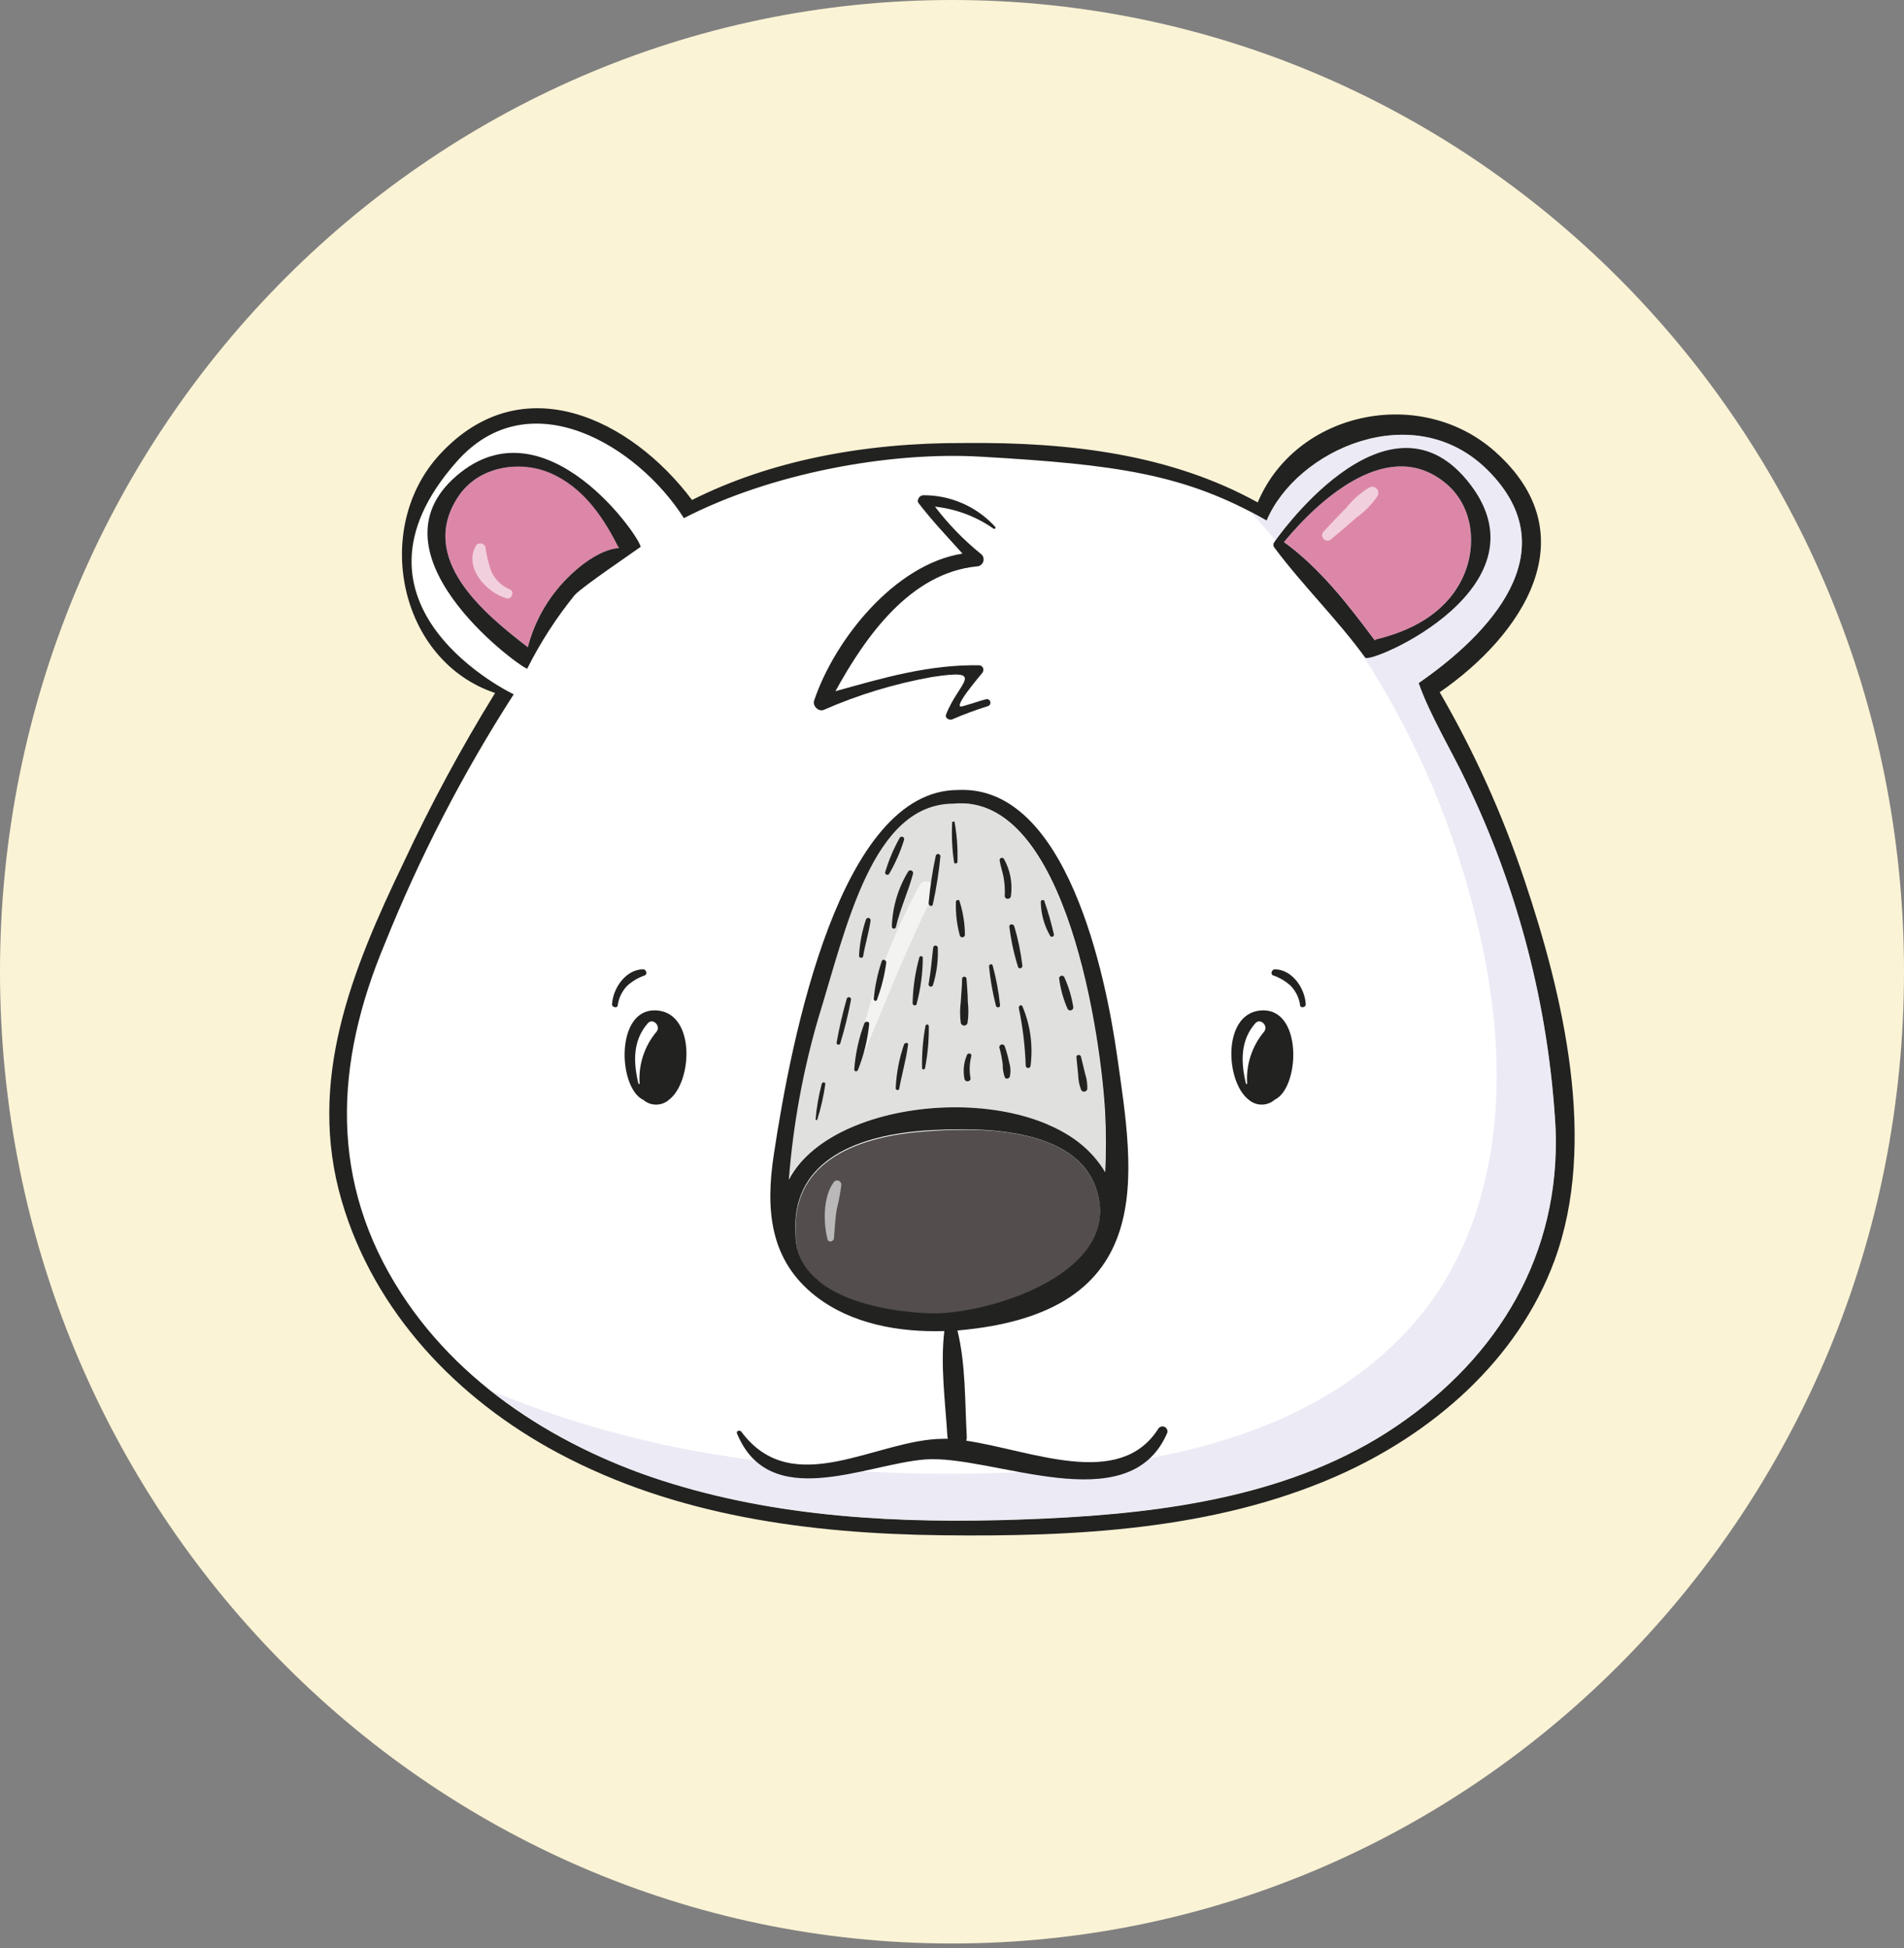 <svg width="300" height="307" viewBox="0 0 300 307" fill="none" xmlns="http://www.w3.org/2000/svg">
<rect x="0" y="0" width="300" height="307" fill="#808080" stroke="none"/>
<g clip-path="url(#clip0_66_103)">
<path d="M150 306.25C232.843 306.25 300 237.694 300 153.125C300 68.556 232.843 0 150 0C67.157 0 0 68.556 0 153.125C0 237.694 67.157 306.25 150 306.25Z" fill="#FBF3D5"/>
<path d="M245.091 177.816C245.873 197.597 236.247 213.783 220.032 224.72C203.818 235.658 183.579 238.458 164.534 239.284C145.489 240.109 125.884 239.608 107.444 234.257C90.006 229.231 73.29 219.34 63.222 203.847C51.769 186.159 52.712 167.512 60.584 148.732C66.135 135.004 72.981 121.835 81.029 109.405C80.896 109.405 51.887 95.49 72.067 72.715C83.505 59.788 100.604 70.239 107.842 81.648C121.433 74.617 140.153 71.109 154.643 71.964C175.914 73.231 186.792 74.617 199.661 82.031C204.348 70.902 222.789 62.515 234.434 74.027C247.391 86.866 234.596 100.044 223.614 107.636C225.28 112.662 228.965 118.735 230.985 122.922C239.277 140.104 244.072 158.764 245.091 177.816V177.816Z" fill="white"/>
<path d="M240.183 138.635C246.3 156.795 251.798 180.027 244.914 198.673C239.121 214.372 225.663 225.958 210.657 232.577C191.274 241.126 169.266 242.173 148.379 241.922C127.491 241.672 106.456 238.871 87.942 228.965C72.067 220.489 58.977 206.781 53.847 189.254C48.29 170.298 55.454 152.86 63.62 135.864C67.895 126.704 72.699 117.801 78.007 109.198C62.868 104.142 58.579 83.299 69.236 71.669C82.238 57.474 99.514 66.082 109.036 78.788C121.359 72.583 136.203 69.738 151.975 69.811C168.779 69.635 184.611 71.669 198.172 79.172C204.201 64.814 223.747 60.716 235.525 71.123C250.472 84.39 239.77 100.162 226.843 109.08C232.281 118.453 236.751 128.356 240.183 138.635V138.635ZM220.047 224.72C236.173 213.783 245.873 197.597 245.106 177.816C244.055 158.757 239.224 140.097 230.896 122.922C228.936 118.735 225.251 112.603 223.526 107.636C234.508 100.044 247.302 86.866 234.346 74.027C222.7 62.515 204.26 70.902 199.572 82.031C186.704 74.661 175.825 73.187 154.555 71.963C140.065 71.109 121.344 74.617 107.754 81.648C100.516 70.239 83.417 59.788 71.978 72.715C51.798 95.49 80.823 109.375 80.94 109.405C72.932 121.844 66.126 135.018 60.613 148.747C52.742 167.527 51.769 186.188 63.252 203.862C73.305 219.354 90.021 229.245 107.473 234.272C125.914 239.623 145.519 240.168 164.564 239.298C183.608 238.429 203.906 235.716 220.047 224.72V224.72Z" fill="#222221"/>
<g style="mix-blend-mode:multiply" opacity="0.6">
<path d="M245.091 177.815C244.044 158.758 239.219 140.098 230.896 122.922C228.936 118.735 225.251 112.603 223.526 107.636C234.508 100.044 247.302 86.866 234.346 74.027C222.7 62.515 204.26 70.902 199.572 82.031C198.688 81.53 197.804 81.044 196.919 80.557C201.716 85.787 206.219 91.279 210.407 97.008C219.407 109.278 226.242 122.998 230.616 137.574C234.213 149.572 236.512 162.264 235.643 174.823C234.92 185.687 231.781 196.492 225.324 205.336C218.234 214.962 208.048 221.551 196.919 225.56C184.036 230.277 170.18 231.707 156.545 232.134C142.394 232.594 128.232 231.69 114.254 229.437C101.508 227.504 89.048 224.014 77.152 219.045C86.171 226.032 96.465 231.194 107.459 234.242C125.899 239.593 145.504 240.139 164.549 239.269C183.594 238.399 203.906 235.657 220.047 224.705C236.188 213.753 245.873 197.597 245.091 177.815Z" fill="#DFDCEE"/>
</g>
<path d="M173.054 188.547C176.002 201.061 155.233 207.297 146.521 206.958C136.453 206.574 125.339 203.243 125.383 194.62C124.646 183.727 133.859 179.157 145.725 178.287C155.38 177.521 170.607 177.727 173.054 188.547Z" fill="#534E4D"/>
<path d="M174.057 175.457C174.212 178.536 174.212 181.621 174.057 184.699C165.728 169.959 131.545 171.86 124.16 185.938V185.746C124.853 177.206 126.419 168.76 128.833 160.54C133.255 146.079 137.338 126.533 150.177 126.636C168.146 124.912 173.482 164.195 174.057 175.457Z" fill="#E0E0DE"/>
<path d="M182.488 225.162C182.592 224.982 182.763 224.851 182.963 224.797C183.163 224.743 183.377 224.771 183.557 224.875C183.737 224.978 183.868 225.149 183.922 225.35C183.976 225.55 183.948 225.764 183.844 225.943C177.712 239.829 156.235 229.127 145.681 229.982C136.335 230.749 121.241 238.311 116.126 225.884C115.949 225.457 116.568 225.295 116.804 225.604C124.956 236.571 138.222 226.725 148.644 226.725C148.884 226.71 149.126 226.71 149.366 226.725C149.318 226.617 149.288 226.503 149.278 226.386C148.953 220.946 148.143 215.183 148.791 209.744C141.642 209.965 134.139 208.623 128.538 204.26C121.256 198.585 120.607 190.61 121.919 181.972C124.735 163.252 132.385 124.484 150.943 124.484C168.116 123.629 174.233 153.833 176.002 166.288C178.656 185.038 182.842 206.884 150.855 209.655C152.182 215.006 152.019 220.932 152.329 226.4C152.344 226.611 152.314 226.822 152.241 227.019C162.471 228.538 176.356 234.758 182.488 225.162ZM174.13 184.699C174.286 181.62 174.286 178.536 174.13 175.457C173.555 164.195 168.234 124.912 150.251 126.636C137.412 126.636 133.358 146.138 128.906 160.54C126.521 168.744 124.98 177.17 124.307 185.687V185.879C131.619 171.86 165.802 169.988 174.13 184.699ZM146.506 206.884C155.233 207.223 175.988 200.988 173.039 188.473C170.593 177.727 155.351 177.521 145.696 178.154C133.83 179.024 124.617 183.594 125.354 194.487C125.324 203.169 136.439 206.501 146.506 206.884Z" fill="#222221"/>
<g style="mix-blend-mode:multiply" opacity="0.6">
<path d="M173.054 188.547C172.022 184.036 168.735 181.398 164.578 179.894C163.976 182.363 163.121 184.764 162.028 187.058C155.778 200.059 141.583 200.605 128.877 201.799C132.945 205.218 139.932 206.737 146.565 206.987C155.233 207.223 175.929 200.988 173.054 188.547Z" fill="#534E4D"/>
</g>
<g style="mix-blend-mode:multiply" opacity="0.6">
<path d="M174.057 175.457C173.482 164.239 168.16 125.177 150.354 126.636C151.651 128.543 152.884 130.484 154.054 132.459C161.645 145.283 167.807 161.94 165.124 177.226C168.861 178.668 172.023 181.293 174.13 184.699C174.261 181.619 174.237 178.535 174.057 175.457V175.457Z" fill="#E0E0DE"/>
</g>
<g style="mix-blend-mode:soft-light" opacity="0.6">
<path d="M144.856 139.549C140.464 147.611 137.243 156.257 135.289 165.227C135.25 165.364 135.267 165.511 135.336 165.635C135.405 165.759 135.521 165.851 135.657 165.89C135.794 165.93 135.941 165.913 136.065 165.844C136.19 165.774 136.282 165.659 136.321 165.522C139.785 157.223 143.072 148.909 147.126 140.876C147.892 139.372 145.637 138.031 144.856 139.549Z" fill="white"/>
</g>
<g style="mix-blend-mode:soft-light" opacity="0.6">
<path d="M131.338 186.321C129.673 188.635 129.717 192.615 130.38 195.268C130.528 195.858 131.353 195.681 131.397 195.121C131.53 193.647 131.589 191.996 131.854 190.463C132.184 189.209 132.42 187.933 132.562 186.645C132.555 186.504 132.504 186.369 132.416 186.259C132.327 186.149 132.206 186.07 132.069 186.034C131.933 185.998 131.788 186.006 131.657 186.058C131.525 186.109 131.414 186.201 131.338 186.321V186.321Z" fill="white"/>
</g>
<path d="M97.376 86.159C97.376 86.159 97.494 86.277 97.524 86.35C94.472 86.601 91.2 89.298 89.284 91.2C86.332 94.197 84.222 97.918 83.166 101.99C76.253 96.669 65.743 88.031 72.185 78.272C75.56 73.172 82.621 72.376 87.795 75.103C92.335 77.477 95.15 81.737 97.376 86.159Z" fill="#DD87A8"/>
<path d="M71.256 75.59C85.702 61.925 101.592 85.716 100.899 86.203C99.558 87.176 91.863 92.379 90.581 93.735C87.665 97.323 85.149 101.218 83.078 105.351C82.857 105.823 57.975 88.193 71.256 75.59ZM97.524 86.35C97.524 86.277 97.42 86.233 97.376 86.159C95.15 81.737 92.291 77.477 87.795 75.103C82.621 72.347 75.56 73.172 72.185 78.273C65.743 88.031 76.253 96.669 83.166 101.99C84.222 97.918 86.332 94.197 89.284 91.2C91.2 89.254 94.472 86.601 97.524 86.35V86.35Z" fill="#222221"/>
<g style="mix-blend-mode:multiply" opacity="0.6">
<path d="M87.308 79.466C90.398 81.276 92.759 84.107 93.986 87.471C95.074 86.844 96.277 86.444 97.524 86.291C97.524 86.218 97.42 86.173 97.376 86.1C95.15 81.677 92.291 77.418 87.795 75.044C85.736 73.914 83.401 73.384 81.056 73.515C78.711 73.645 76.449 74.43 74.528 75.781C79.058 75.728 83.503 77.01 87.308 79.466V79.466Z" fill="#DD87A8"/>
</g>
<g style="mix-blend-mode:soft-light" opacity="0.6">
<path d="M80.351 92.895C79.047 92.341 77.996 91.322 77.403 90.035C76.962 88.783 76.651 87.489 76.474 86.173C76.422 86.029 76.332 85.901 76.213 85.805C76.094 85.708 75.951 85.646 75.799 85.624C75.648 85.603 75.493 85.624 75.352 85.684C75.211 85.745 75.089 85.842 75 85.967C72.995 89.402 76.666 93.441 79.864 94.295C80.542 94.516 81.176 93.249 80.351 92.895Z" fill="white"/>
</g>
<path d="M227.948 76.297C232.37 80.086 232.754 86.616 230.174 91.583C227.476 96.757 222.288 99.41 216.907 100.737C216.806 100.768 216.711 100.818 216.627 100.884C212.471 95.298 207.945 89.475 202.329 85.422C207.945 78.582 218.956 68.558 227.948 76.297Z" fill="#DD87A8"/>
<path d="M231.088 75.619C244.988 92.335 215.876 104.717 215.109 103.626C210.687 97.553 205.277 92.291 200.796 86.291C200.697 86.168 200.643 86.015 200.643 85.856C200.643 85.698 200.697 85.545 200.796 85.422C200.811 85.363 218.219 60.127 231.088 75.619ZM230.189 91.583C232.768 86.674 232.37 80.085 227.963 76.297C218.956 68.558 207.945 78.582 202.299 85.422C207.916 89.475 212.441 95.298 216.598 100.884C216.681 100.818 216.776 100.768 216.878 100.737C222.302 99.41 227.491 96.757 230.189 91.583V91.583Z" fill="#222221"/>
<g style="mix-blend-mode:multiply" opacity="0.6">
<path d="M226.798 84.463C223.202 89.107 218.234 93.617 212.529 95.607C214.003 97.347 215.286 99.13 216.598 100.885C216.681 100.818 216.776 100.768 216.878 100.737C222.302 99.41 227.491 96.757 230.144 91.583C231.162 89.69 231.704 87.578 231.725 85.429C231.746 83.28 231.244 81.158 230.262 79.245C229.222 81.058 228.065 82.801 226.798 84.463V84.463Z" fill="#DD87A8"/>
</g>
<g style="mix-blend-mode:soft-light" opacity="0.6">
<path d="M215.758 76.813C214.363 77.66 213.13 78.748 212.117 80.027C210.908 81.25 209.714 82.488 208.564 83.756C208.406 83.914 208.317 84.129 208.317 84.353C208.317 84.577 208.406 84.792 208.564 84.95C208.723 85.108 208.937 85.197 209.161 85.197C209.385 85.197 209.6 85.108 209.758 84.95C211.085 83.859 212.382 82.739 213.679 81.589C215.012 80.653 216.162 79.478 217.07 78.125C217.165 77.942 217.199 77.733 217.168 77.528C217.136 77.324 217.04 77.135 216.894 76.989C216.748 76.842 216.559 76.746 216.355 76.715C216.15 76.683 215.941 76.718 215.758 76.813V76.813Z" fill="white"/>
</g>
<path d="M103.715 159.242C109.611 159.92 109.08 170.548 105.38 173.32C104.823 173.801 104.112 174.066 103.376 174.066C102.639 174.066 101.928 173.801 101.371 173.32C101.074 173.174 100.801 172.985 100.56 172.759C97.273 169.679 97.361 158.505 103.715 159.242Z" fill="#222221"/>
<path d="M101.327 152.742C101.813 152.742 102.078 153.493 101.592 153.7C100.56 154.054 99.612 154.616 98.806 155.351C98.008 156.189 97.493 157.256 97.332 158.402C97.332 158.903 96.418 158.771 96.433 158.269C96.566 155.764 98.555 152.771 101.327 152.742Z" fill="#222221"/>
<g style="mix-blend-mode:soft-light">
<path d="M102.064 161.247C99.676 163.974 99.779 167.394 100.59 170.755C100.597 170.774 100.61 170.79 100.627 170.802C100.645 170.813 100.665 170.82 100.685 170.82C100.706 170.82 100.726 170.813 100.743 170.802C100.76 170.79 100.773 170.774 100.781 170.755C100.574 167.799 101.52 164.877 103.42 162.603C104.216 161.689 102.845 160.333 102.064 161.247Z" fill="white"/>
</g>
<path d="M198.467 159.242C192.571 159.92 193.087 170.548 196.786 173.32C197.347 173.799 198.061 174.063 198.799 174.063C199.536 174.063 200.25 173.799 200.811 173.32C201.105 173.17 201.378 172.982 201.621 172.759C204.923 169.679 204.835 158.505 198.467 159.242Z" fill="#222221"/>
<path d="M200.87 152.742C200.383 152.742 200.118 153.493 200.59 153.7C201.623 154.051 202.572 154.613 203.376 155.351C204.178 156.186 204.695 157.254 204.85 158.402C204.85 158.903 205.763 158.771 205.734 158.269C205.631 155.764 203.626 152.771 200.87 152.742Z" fill="#222221"/>
<g style="mix-blend-mode:soft-light">
<path d="M197.789 161.247C195.401 163.974 195.504 167.394 196.315 170.755C196.322 170.774 196.336 170.79 196.353 170.802C196.37 170.813 196.39 170.82 196.411 170.82C196.431 170.82 196.451 170.813 196.468 170.802C196.486 170.79 196.499 170.774 196.506 170.755C196.307 167.8 197.252 164.881 199.145 162.603C199.941 161.689 198.585 160.333 197.789 161.247Z" fill="white"/>
</g>
<path d="M156.81 83.019C155.377 81.442 153.629 80.183 151.679 79.325C149.729 78.467 147.62 78.028 145.489 78.037C144.9 78.037 144.354 78.803 144.752 79.304C146.904 82.105 149.307 84.626 151.651 87.235C140.92 88.93 131.486 100.84 128.272 110.407C128.007 111.173 128.877 112.161 129.746 111.881C135.229 109.473 140.979 107.726 146.875 106.677C155.616 105.336 151.017 107.532 149.071 112.574C148.835 113.193 149.602 113.547 150.074 113.34C151.893 112.554 153.753 111.865 155.646 111.276C155.717 111.256 155.784 111.222 155.843 111.176C155.901 111.13 155.95 111.072 155.986 111.007C156.022 110.942 156.045 110.871 156.054 110.797C156.063 110.723 156.057 110.648 156.036 110.576C156.016 110.505 155.982 110.438 155.936 110.379C155.889 110.321 155.832 110.272 155.767 110.236C155.702 110.2 155.631 110.177 155.557 110.168C155.483 110.159 155.408 110.165 155.336 110.186C154.673 110.333 151.577 111.409 151.341 111.335C150.31 110.996 156.117 104.57 154.761 105.999C154.851 105.903 154.912 105.783 154.936 105.653C154.96 105.523 154.946 105.389 154.897 105.267C154.847 105.144 154.764 105.039 154.656 104.962C154.548 104.886 154.421 104.841 154.29 104.835C146.315 104.702 139.151 106.825 131.633 108.918C136.394 100.251 143.426 90.301 153.892 89.254C154.131 89.251 154.363 89.169 154.553 89.023C154.742 88.876 154.879 88.671 154.942 88.44C155.005 88.209 154.991 87.964 154.903 87.741C154.815 87.518 154.656 87.33 154.452 87.205C151.792 85.037 149.398 82.563 147.317 79.835C150.642 80.197 153.821 81.394 156.56 83.314C156.766 83.431 156.943 83.166 156.81 83.019Z" fill="#222221"/>
<path d="M150.413 129.584C150.413 129.363 150.044 129.437 150.03 129.584C149.914 131.682 150.013 133.786 150.324 135.864C150.324 136.173 150.84 136.07 150.855 135.864C150.93 133.761 150.782 131.656 150.413 129.584V129.584Z" fill="#222221"/>
<path d="M151.194 142.025C151.194 141.701 150.604 141.775 150.619 142.114C150.557 143.909 150.765 145.703 151.238 147.435C151.271 147.522 151.332 147.595 151.412 147.642C151.492 147.69 151.585 147.709 151.677 147.697C151.769 147.685 151.854 147.643 151.919 147.577C151.984 147.51 152.024 147.424 152.034 147.332C152.026 145.531 151.743 143.741 151.194 142.025Z" fill="#222221"/>
<path d="M152.491 157.872C152.491 156.648 152.358 155.41 152.285 154.186C152.268 154.107 152.225 154.035 152.162 153.984C152.099 153.933 152.02 153.905 151.938 153.905C151.857 153.905 151.778 153.933 151.715 153.984C151.652 154.035 151.608 154.107 151.592 154.186C151.592 155.41 151.444 156.648 151.386 157.872C151.238 158.972 151.238 160.088 151.386 161.188C151.414 161.308 151.482 161.414 151.578 161.49C151.674 161.566 151.793 161.608 151.916 161.608C152.039 161.608 152.158 161.566 152.254 161.49C152.351 161.414 152.419 161.308 152.447 161.188C152.609 160.09 152.624 158.974 152.491 157.872V157.872Z" fill="#222221"/>
<path d="M153.036 166.436C153.169 165.979 152.521 165.831 152.358 166.244C151.843 167.442 151.71 168.77 151.975 170.047C152.093 170.563 152.977 170.475 152.919 169.915C152.707 168.76 152.747 167.573 153.036 166.436V166.436Z" fill="#222221"/>
<path d="M146.344 161.689C146.344 161.409 145.887 161.306 145.814 161.689C145.416 163.867 145.238 166.08 145.283 168.293C145.283 168.603 145.725 168.588 145.755 168.293C146.175 166.118 146.373 163.905 146.344 161.689V161.689Z" fill="#222221"/>
<path d="M147.759 149.293C147.742 149.209 147.697 149.134 147.631 149.081C147.566 149.027 147.483 148.997 147.398 148.997C147.313 148.997 147.231 149.027 147.165 149.081C147.099 149.134 147.054 149.209 147.037 149.293C146.831 151.224 146.654 153.14 146.315 155.056C146.299 155.143 146.315 155.233 146.362 155.308C146.409 155.383 146.481 155.437 146.566 155.461C146.651 155.485 146.742 155.477 146.821 155.437C146.9 155.398 146.961 155.33 146.993 155.248C147.592 153.322 147.851 151.307 147.759 149.293Z" fill="#222221"/>
<path d="M147.45 134.832C146.917 137.302 146.538 139.803 146.315 142.32C146.315 142.762 146.904 142.954 146.978 142.512C147.53 140.013 147.929 137.483 148.172 134.935C148.172 134.846 148.14 134.761 148.082 134.694C148.024 134.627 147.944 134.583 147.856 134.57C147.768 134.558 147.679 134.577 147.604 134.625C147.529 134.673 147.475 134.747 147.45 134.832Z" fill="#222221"/>
<path d="M136.188 161.262C135.313 163.596 134.776 166.043 134.596 168.529C134.596 168.883 135.053 168.897 135.171 168.617C136.099 166.294 136.7 163.853 136.955 161.365C136.984 160.893 136.335 160.893 136.188 161.262Z" fill="#222221"/>
<path d="M138.945 151.415C138.292 153.35 137.862 155.353 137.662 157.385C137.662 157.724 138.09 157.871 138.178 157.532C138.889 155.628 139.383 153.651 139.652 151.636C139.593 151.253 139.092 151.091 138.945 151.415Z" fill="#222221"/>
<path d="M143.101 137.323C141.503 139.95 140.614 142.947 140.522 146.02C140.524 146.097 140.553 146.171 140.604 146.228C140.655 146.285 140.725 146.323 140.801 146.333C140.877 146.344 140.955 146.327 141.02 146.286C141.085 146.245 141.133 146.182 141.156 146.109C141.834 143.16 143.116 140.507 143.868 137.648C143.884 137.553 143.868 137.455 143.822 137.37C143.775 137.286 143.702 137.219 143.613 137.182C143.524 137.144 143.425 137.138 143.333 137.163C143.24 137.189 143.158 137.245 143.101 137.323V137.323Z" fill="#222221"/>
<path d="M161.1 158.579C160.938 158.225 160.466 158.491 160.525 158.815C161.146 161.81 161.511 164.853 161.616 167.91C161.616 168.011 161.656 168.109 161.728 168.181C161.8 168.253 161.897 168.293 161.999 168.293C162.1 168.293 162.198 168.253 162.27 168.181C162.342 168.109 162.382 168.011 162.382 167.91C162.784 164.741 162.342 161.522 161.1 158.579V158.579Z" fill="#222221"/>
<path d="M159.802 145.932C159.655 145.548 159.021 145.563 159.036 146.02C159.296 148.16 159.75 150.271 160.392 152.329C160.495 152.786 161.159 152.58 161.085 152.137C160.838 150.036 160.409 147.959 159.802 145.932Z" fill="#222221"/>
<path d="M158.196 135.363C158.153 135.282 158.081 135.22 157.995 135.189C157.909 135.158 157.814 135.16 157.729 135.195C157.645 135.23 157.576 135.295 157.537 135.378C157.498 135.461 157.491 135.555 157.518 135.643C157.65 136.512 157.975 137.353 158.122 138.222C158.3 139.194 158.364 140.184 158.314 141.17C158.314 141.789 159.242 141.789 159.286 141.17C159.56 139.167 159.177 137.13 158.196 135.363Z" fill="#222221"/>
<path d="M164.564 142.025C164.564 141.716 163.959 141.775 163.989 142.114C164.017 143.994 164.524 145.835 165.463 147.465C165.504 147.53 165.567 147.579 165.64 147.602C165.714 147.625 165.794 147.621 165.865 147.591C165.936 147.561 165.994 147.506 166.028 147.437C166.063 147.368 166.071 147.289 166.052 147.214C165.649 145.459 165.152 143.727 164.564 142.025V142.025Z" fill="#222221"/>
<path d="M167.733 154.068C167.704 153.957 167.631 153.862 167.532 153.804C167.432 153.746 167.314 153.73 167.202 153.759C167.091 153.788 166.996 153.861 166.938 153.96C166.879 154.06 166.863 154.178 166.893 154.29C167.114 155.911 167.56 157.494 168.219 158.992C168.275 159.081 168.358 159.15 168.456 159.188C168.554 159.226 168.662 159.231 168.763 159.203C168.864 159.175 168.953 159.115 169.017 159.031C169.082 158.948 169.117 158.846 169.119 158.741C168.867 157.129 168.401 155.557 167.733 154.068V154.068Z" fill="#222221"/>
<path d="M170.991 169.266C170.784 168.337 170.534 167.409 170.313 166.48C170.209 166.112 169.575 166.171 169.605 166.583C169.693 167.527 169.782 168.47 169.885 169.428C169.906 170.231 170.066 171.024 170.357 171.772C170.411 171.858 170.489 171.927 170.582 171.97C170.674 172.013 170.777 172.029 170.879 172.015C170.98 172.001 171.075 171.958 171.152 171.891C171.23 171.825 171.286 171.737 171.315 171.639C171.353 170.835 171.243 170.031 170.991 169.266V169.266Z" fill="#222221"/>
<path d="M129.481 170.77C128.995 172.605 128.67 174.479 128.508 176.371C128.508 176.533 128.744 176.548 128.788 176.371C129.36 174.557 129.78 172.698 130.041 170.814C130.071 170.519 129.57 170.46 129.481 170.77Z" fill="#222221"/>
<path d="M133.417 157.385C132.768 159.646 132.237 161.939 131.825 164.254C131.805 164.33 131.817 164.411 131.857 164.479C131.897 164.547 131.962 164.596 132.039 164.615C132.115 164.635 132.196 164.623 132.263 164.583C132.331 164.543 132.38 164.478 132.4 164.402C133.084 162.154 133.645 159.871 134.08 157.562C134.104 157.474 134.091 157.38 134.046 157.302C134.023 157.263 133.993 157.228 133.957 157.201C133.921 157.174 133.881 157.154 133.837 157.142C133.749 157.119 133.655 157.131 133.577 157.177C133.498 157.222 133.44 157.297 133.417 157.385V157.385Z" fill="#222221"/>
<path d="M136.439 144.915C135.817 146.752 135.45 148.667 135.348 150.604C135.348 150.973 135.937 151.061 135.996 150.693C136.306 148.821 136.896 146.978 137.161 145.106C137.186 145.01 137.173 144.908 137.123 144.823C137.073 144.737 136.991 144.675 136.896 144.649C136.8 144.624 136.698 144.637 136.612 144.687C136.526 144.737 136.464 144.819 136.439 144.915Z" fill="#222221"/>
<path d="M141.731 132.075C140.784 133.771 140.028 135.565 139.475 137.426C139.343 137.78 139.932 138.031 140.109 137.677C141.082 136.001 141.864 134.221 142.438 132.37C142.477 132.276 142.477 132.171 142.439 132.077C142.4 131.983 142.326 131.908 142.232 131.869C142.138 131.83 142.032 131.83 141.938 131.868C141.844 131.907 141.77 131.982 141.731 132.075V132.075Z" fill="#222221"/>
<path d="M142.453 164.549C141.679 166.788 141.232 169.126 141.126 171.492C141.126 171.801 141.642 171.875 141.686 171.566C142.084 169.251 142.792 166.966 143.072 164.637C143.175 164.254 142.63 164.254 142.453 164.549Z" fill="#222221"/>
<path d="M145.401 150.929C145.398 150.864 145.371 150.802 145.327 150.754C145.283 150.706 145.223 150.675 145.159 150.666C145.094 150.657 145.028 150.671 144.973 150.706C144.918 150.74 144.876 150.793 144.856 150.855C144.199 153.218 143.842 155.655 143.794 158.108C143.794 158.476 144.369 158.564 144.428 158.196C145.058 155.824 145.385 153.383 145.401 150.929V150.929Z" fill="#222221"/>
<path d="M156.412 152.152C156.324 151.784 155.793 151.946 155.837 152.314C156.038 154.403 156.403 156.473 156.928 158.505C157.031 158.844 157.591 158.8 157.577 158.417C157.357 156.301 156.967 154.206 156.412 152.152Z" fill="#222221"/>
<path d="M159.006 167.409C158.831 166.533 158.595 165.671 158.299 164.829C158.255 164.736 158.179 164.662 158.086 164.618C157.992 164.575 157.887 164.566 157.787 164.592C157.688 164.618 157.6 164.678 157.54 164.762C157.48 164.846 157.452 164.947 157.459 165.05C157.701 165.92 157.878 166.807 157.989 167.703C157.975 168.4 158.085 169.094 158.314 169.752C158.491 170.121 158.992 169.974 159.11 169.649C159.268 168.906 159.233 168.134 159.006 167.409Z" fill="#222221"/>
</g>
<defs>
<clipPath id="clip0_66_103">
<rect width="300" height="306.25" fill="white"/>
</clipPath>
</defs>
</svg>
